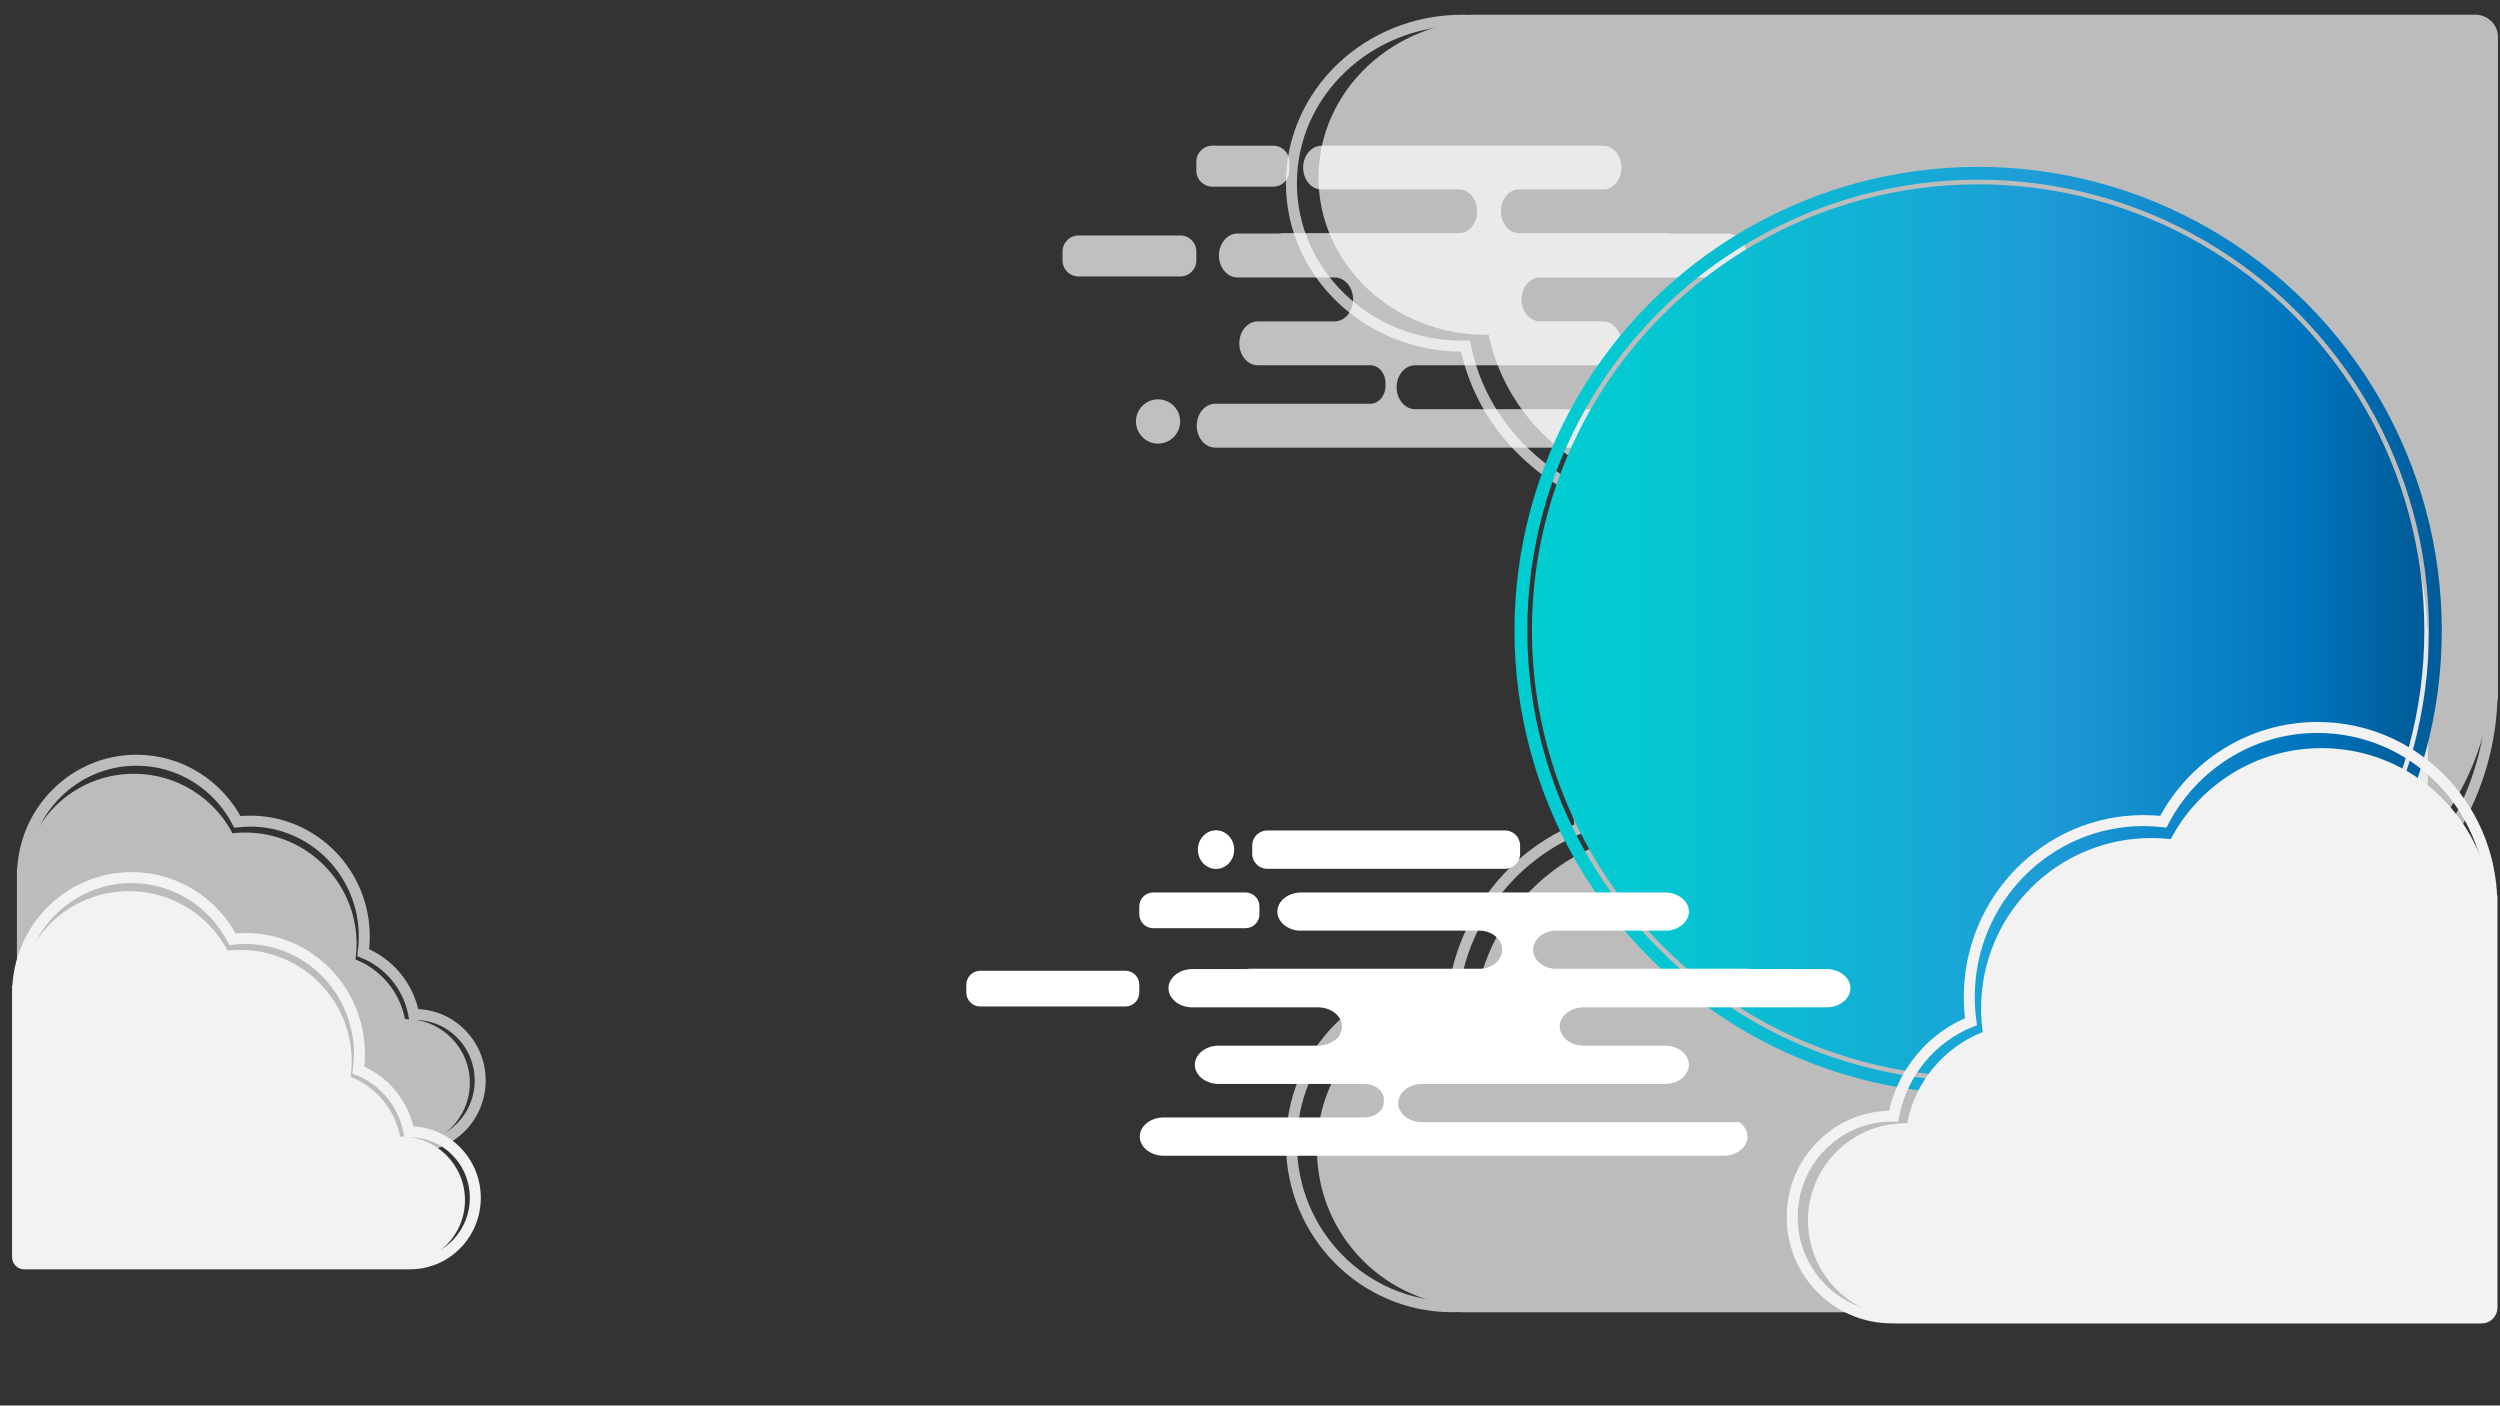 <?xml version="1.0" encoding="utf-8"?>
<!-- Generator: Adobe Illustrator 24.0.0, SVG Export Plug-In . SVG Version: 6.00 Build 0)  -->
<svg version="1.1" xmlns="http://www.w3.org/2000/svg" xmlns:xlink="http://www.w3.org/1999/xlink" x="0px" y="0px"
	 viewBox="0 0 1366 768" style="enable-background:new 0 0 1366 768;" xml:space="preserve">
<rect x="0" y="0" width="1366" height="768" fill="#333333" stroke="none"/>
<style type="text/css">
	.st0{clip-path:url(#SVGID_2_);}
	.st1{opacity:0.67;}
	.st2{fill:#FFFFFF;}
	.st3{fill:none;stroke:#FFFFFF;stroke-width:6;stroke-miterlimit:10;}
	.st4{fill:#F2F2F2;}
	.st5{fill:none;stroke:#F2F2F2;stroke-width:6;stroke-miterlimit:10;}
	.st6{opacity:0.67;fill:#FFFFFF;}
	.st7{opacity:0.69;}
	.st8{fill:url(#SVGID_3_);}
	.st9{fill:none;stroke:url(#SVGID_4_);stroke-width:7;stroke-miterlimit:10;}
</style>
<g id="Background">
</g>
<g id="Objects">
	<g class="st1">
		<path class="st2" d="M1323.49,358.62c-1.46-81.83-68.24-147.72-150.42-147.72c-57.76,0-107.91,32.56-133.13,80.31
			c-5.59-0.63-11.27-0.96-17.02-0.96c-83.1,0-150.46,67.36-150.46,150.46c0,7.08,0.5,14.05,1.45,20.87
			c-34.08,13.51-59.71,43.74-66.77,80.58c-0.55-0.01-1.09-0.02-1.64-0.02c-47.45,0-85.92,38.47-85.92,85.92
			c0,47.45,38.47,85.92,85.92,85.92c2.36,0,4.69-0.1,7-0.29v0.34h502.39c4.83,0,8.78-3.95,8.78-8.78v-32.47v-7.02V358.62H1323.49z"
			/>
		<path class="st3" d="M1323.41,345.72c-1.5-84.8-69.81-153.09-153.87-153.09c-59.09,0-110.39,33.74-136.18,83.23
			c-5.72-0.65-11.53-1-17.41-1c-85,0-153.91,69.81-153.91,155.93c0,7.34,0.51,14.56,1.48,21.63c-34.87,14-61.08,45.33-68.3,83.51
			c-0.56-0.01-1.12-0.02-1.68-0.02c-48.54,0-87.89,39.86-87.89,89.04c0,49.18,39.35,89.04,87.89,89.04c2.41,0,4.8-0.1,7.16-0.3v0.35
			h513.91c4.94,0,8.98-4.09,8.98-9.09v-33.65v-7.27v-318.3H1323.41z"/>
	</g>
	<g class="st1">
		<path class="st2" d="M12.27,482.57c0.59-33.12,27.62-59.79,60.89-59.79c23.38,0,43.68,13.18,53.89,32.51
			c2.26-0.25,4.56-0.39,6.89-0.39c33.64,0,60.9,27.27,60.9,60.9c0,2.87-0.2,5.69-0.59,8.45c13.8,5.47,24.17,17.71,27.03,32.62
			c0.22,0,0.44-0.01,0.66-0.01c19.21,0,34.78,15.57,34.78,34.78s-15.57,34.78-34.78,34.78c-0.95,0-1.9-0.04-2.83-0.12v0.14H15.76
			c-1.95,0-3.55-1.6-3.55-3.55v-13.14v-2.84V482.57H12.27z"/>
		<path class="st3" d="M12.31,477.35c0.61-34.33,28.26-61.97,62.28-61.97c23.92,0,44.68,13.66,55.12,33.69
			c2.31-0.26,4.67-0.4,7.05-0.4c34.41,0,62.3,28.26,62.3,63.12c0,2.97-0.21,5.89-0.6,8.75c14.11,5.67,24.72,18.35,27.65,33.8
			c0.23,0,0.45-0.01,0.68-0.01c19.65,0,35.58,16.14,35.58,36.04s-15.93,36.04-35.58,36.04c-0.98,0-1.94-0.04-2.9-0.12v0.14H15.88
			c-2,0-3.63-1.66-3.63-3.68v-13.62v-2.94V477.35H12.31z"/>
	</g>
	<g>
		<path class="st4" d="M9.61,546.7c0.59-33.12,27.62-59.79,60.89-59.79c23.38,0,43.68,13.18,53.89,32.51
			c2.26-0.25,4.56-0.39,6.89-0.39c33.64,0,60.9,27.27,60.9,60.9c0,2.87-0.2,5.69-0.59,8.45c13.8,5.47,24.17,17.71,27.03,32.62
			c0.22,0,0.44-0.01,0.66-0.01c19.21,0,34.78,15.57,34.78,34.78s-15.57,34.78-34.78,34.78c-0.95,0-1.9-0.04-2.83-0.12v0.14H13.1
			c-1.95,0-3.55-1.6-3.55-3.55v-13.14v-2.84V546.7H9.61z"/>
		<path class="st5" d="M9.65,541.48c0.61-34.33,28.26-61.97,62.28-61.97c23.92,0,44.68,13.66,55.12,33.69
			c2.31-0.26,4.67-0.4,7.05-0.4c34.41,0,62.3,28.26,62.3,63.12c0,2.97-0.21,5.89-0.6,8.75c14.11,5.67,24.72,18.35,27.65,33.8
			c0.23,0,0.45-0.01,0.68-0.01c19.65,0,35.58,16.14,35.58,36.04s-15.93,36.04-35.58,36.04c-0.98,0-1.94-0.04-2.9-0.12v0.14H13.22
			c-2,0-3.63-1.66-3.63-3.68v-13.62v-2.94V541.48H9.65z"/>
	</g>
	<g class="st7">
		<path class="st2" d="M944.12,127.6h-33.88c0.6,0,1.19-0.07,1.76-0.2h-82.19c-5.32,0-9.67-5.38-9.67-11.95v0
			c0-6.57,4.35-11.95,9.67-11.95h47.27c4.99-0.73,8.89-5.8,8.89-11.9c0-6.6-4.55-12-10.11-12H722.15c-5.56,0-10.11,5.4-10.11,12
			c0,6.11,3.9,11.18,8.89,11.9h76.47c5.32,0,9.67,5.38,9.67,11.95v0c0,6.57-4.35,11.95-9.67,11.95h-98.24
			c0.57,0.12,1.16,0.2,1.76,0.2h-24.78c-5.56,0-10.11,5.4-10.11,12v0c0,6.6,4.55,12,10.11,12h24.78h28.31c5.56,0,10.11,5.4,10.11,12
			v0c0,6.6-4.55,12-10.11,12h-28.31h-13.65c-5.56,0-10.11,5.4-10.11,12c0,6.6,4.55,12,10.11,12h15.67h45.91
			c4.51,0,8.19,4.38,8.19,9.72v1.55c0,5.35-3.69,9.72-8.19,9.72h-52.56H664c-5.56,0-10.11,5.4-10.11,12v0c0,6.6,4.55,12,10.11,12
			h236.63c5.56,0,10.11-5.4,10.11-12v0c0-3.58-1.35-6.8-3.46-9H773.22c-5.56,0-10.11-5.4-10.11-12v0c0-6.6,4.55-12,10.11-12h102.64
			c5.56,0,10.11-5.4,10.11-12c0-6.6-4.55-12-10.11-12h-34.38c-5.56,0-10.11-5.4-10.11-12v0c0-6.6,4.55-12,10.11-12h89.49h13.15
			c5.56,0,10.11-5.4,10.11-12v0C954.23,133,949.68,127.6,944.12,127.6z"/>
		<path class="st2" d="M644.99,151.05h-55.71c-4.78,0-8.7-3.91-8.7-8.7v-4.99c0-4.78,3.91-8.7,8.7-8.7h55.71
			c4.78,0,8.7,3.91,8.7,8.7v4.99C653.69,147.14,649.78,151.05,644.99,151.05z"/>
		<path class="st2" d="M695.76,101.99h-33.37c-4.78,0-8.7-3.91-8.7-8.7V88.3c0-4.78,3.91-8.7,8.7-8.7h33.37c4.78,0,8.7,3.91,8.7,8.7
			v4.99C704.46,98.07,700.54,101.99,695.76,101.99z"/>
		<ellipse class="st2" cx="632.76" cy="230.29" rx="12.07" ry="12.09"/>
	</g>
	<g class="st1">
		<path class="st2" d="M1361.82,366.42c-1.55,81.83-72.48,147.72-159.76,147.72c-61.35,0-114.61-32.56-141.39-80.31
			c-5.94,0.63-11.97,0.96-18.08,0.96c-88.25,0-159.79-67.36-159.79-150.46c0-7.08,0.53-14.05,1.54-20.87
			c-36.2-13.51-63.42-43.74-70.91-80.58c-0.58,0.01-1.16,0.02-1.74,0.02c-50.39,0-91.25-38.47-91.25-85.92
			c0-47.45,40.85-85.92,91.25-85.92c2.5,0,4.98,0.1,7.43,0.29v-0.34h533.56c5.13,0,9.32,3.95,9.32,8.78v32.47v7.02v307.14H1361.82z"
			/>
		<path class="st3" d="M1361.73,379.32c-1.59,84.8-74.14,153.09-163.42,153.09c-62.75,0-117.24-33.74-144.63-83.23
			c-6.07,0.65-12.24,1-18.5,1c-90.27,0-163.46-69.81-163.46-155.93c0-7.34,0.54-14.56,1.57-21.63c-37.03-14-64.87-45.33-72.54-83.51
			c-0.59,0.01-1.19,0.02-1.78,0.02c-51.55,0-93.34-39.86-93.34-89.04c0-49.18,41.79-89.04,93.34-89.04c2.56,0,5.1,0.1,7.6,0.3V11
			h545.79c5.24,0,9.53,4.09,9.53,9.09v33.65v7.27v318.3H1361.73z"/>
	</g>
	<g>
		<linearGradient id="SVGID_2_" gradientUnits="userSpaceOnUse" x1="837.054" y1="344.519" x2="1324.645" y2="344.519">
			<stop  offset="4.741732e-07" style="stop-color:#00CED1"/>
			<stop  offset="0.163" style="stop-color:#06C5D2"/>
			<stop  offset="0.432" style="stop-color:#15ABD5"/>
			<stop  offset="0.567" style="stop-color:#1E9CD7"/>
			<stop  offset="0.865" style="stop-color:#0075BE"/>
			<stop  offset="0.994" style="stop-color:#005B97"/>
		</linearGradient>
		<circle style="fill:url(#SVGID_2_);" cx="1080.85" cy="344.52" r="243.8"/>
		<linearGradient id="SVGID_3_" gradientUnits="userSpaceOnUse" x1="827.506" y1="344.519" x2="1334.192" y2="344.519">
			<stop  offset="4.741732e-07" style="stop-color:#00CED1"/>
			<stop  offset="0.163" style="stop-color:#06C5D2"/>
			<stop  offset="0.432" style="stop-color:#15ABD5"/>
			<stop  offset="0.567" style="stop-color:#1E9CD7"/>
			<stop  offset="0.865" style="stop-color:#0075BE"/>
			<stop  offset="0.994" style="stop-color:#005B97"/>
		</linearGradient>
		<circle style="fill:none;stroke:url(#SVGID_3_);stroke-width:7;stroke-miterlimit:10;" cx="1080.85" cy="344.52" r="249.84"/>
	</g>
	<g>
		<path class="st2" d="M998,529.5h-43.8c0.78,0,1.54-0.07,2.28-0.17H850.22c-6.87,0-12.5-4.69-12.5-10.42v0
			c0-5.73,5.62-10.42,12.5-10.42h61.11c6.45-0.63,11.49-5.05,11.49-10.38c0-5.76-5.88-10.46-13.07-10.46H711.02
			c-7.19,0-13.07,4.71-13.07,10.46c0,5.33,5.04,9.75,11.49,10.38h98.86c6.87,0,12.5,4.69,12.5,10.42v0c0,5.73-5.62,10.42-12.5,10.42
			H681.29c0.74,0.11,1.5,0.17,2.28,0.17h-32.03c-7.19,0-13.07,4.71-13.07,10.46v0c0,5.76,5.88,10.46,13.07,10.46h32.03h36.61
			c7.19,0,13.07,4.71,13.07,10.46l0,0c0,5.76-5.88,10.46-13.07,10.46h-36.61h-17.65c-7.19,0-13.07,4.71-13.07,10.46
			s5.88,10.46,13.07,10.46h20.26h59.35c5.83,0,10.59,3.82,10.59,8.48v1.35c0,4.66-4.77,8.48-10.59,8.48h-67.96h-41.73
			c-7.19,0-13.07,4.71-13.07,10.46v0c0,5.76,5.88,10.46,13.07,10.46h305.93c7.19,0,13.07-4.71,13.07-10.46v0
			c0-3.12-1.74-5.93-4.47-7.85H777.05c-7.19,0-13.07-4.71-13.07-10.46v0c0-5.76,5.88-10.46,13.07-10.46h132.7
			c7.19,0,13.07-4.71,13.07-10.46s-5.88-10.46-13.07-10.46H865.3c-7.19,0-13.07-4.71-13.07-10.46l0,0c0-5.76,5.88-10.46,13.07-10.46
			H981h17c7.19,0,13.07-4.71,13.07-10.46v0C1011.07,534.21,1005.19,529.5,998,529.5z"/>
		<path class="st2" d="M822.45,474.7H692.34c-4.47,0-8.13-3.66-8.13-8.13v-4.66c0-4.47,3.66-8.13,8.13-8.13h130.11
			c4.47,0,8.13,3.66,8.13,8.13v4.66C830.58,471.04,826.92,474.7,822.45,474.7z"/>
		<ellipse class="st2" cx="664.44" cy="464.24" rx="9.93" ry="10.55"/>
		<path class="st2" d="M614.93,549.95h-79.34c-4.17,0-7.59-3.41-7.59-7.59v-4.35c0-4.17,3.41-7.59,7.59-7.59h79.34
			c4.17,0,7.59,3.41,7.59,7.59v4.35C622.51,546.54,619.1,549.95,614.93,549.95z"/>
		<path class="st2" d="M680.56,507.16H630.1c-4.17,0-7.59-3.41-7.59-7.59v-4.35c0-4.17,3.41-7.59,7.59-7.59h50.46
			c4.17,0,7.59,3.41,7.59,7.59v4.35C688.15,503.75,684.74,507.16,680.56,507.16z"/>
	</g>
	<g>
		<path class="st4" d="M1361.56,500.19c-0.9-50.64-42.23-91.41-93.08-91.41c-35.74,0-66.77,20.14-82.38,49.7
			c-3.46-0.39-6.97-0.6-10.53-0.6c-51.42,0-93.1,41.68-93.1,93.1c0,4.38,0.31,8.69,0.9,12.91c-21.09,8.36-36.95,27.07-41.32,49.86
			c-0.34-0.01-0.68-0.01-1.02-0.01c-29.36,0-53.16,23.8-53.16,53.16c0,29.36,23.8,53.16,53.16,53.16c1.46,0,2.9-0.06,4.33-0.18v0.21
			h310.87c2.99,0,5.43-2.44,5.43-5.43v-20.09v-4.34V500.19H1361.56z"/>
		<path class="st5" d="M1361.51,492.21c-0.93-52.48-43.2-94.73-95.21-94.73c-36.56,0-68.31,20.88-84.27,51.5
			c-3.54-0.4-7.13-0.62-10.78-0.62c-52.6,0-95.24,43.2-95.24,96.48c0,4.54,0.32,9.01,0.92,13.38c-21.57,8.66-37.8,28.05-42.26,51.67
			c-0.35-0.01-0.69-0.01-1.04-0.01c-30.03,0-54.38,24.67-54.38,55.1s24.35,55.1,54.38,55.1c1.49,0,2.97-0.06,4.43-0.18v0.22h318
			c3.06,0,5.55-2.53,5.55-5.63v-20.82v-4.5V492.21H1361.51z"/>
	</g>
</g>
<g id="Text">
</g>
</svg>
